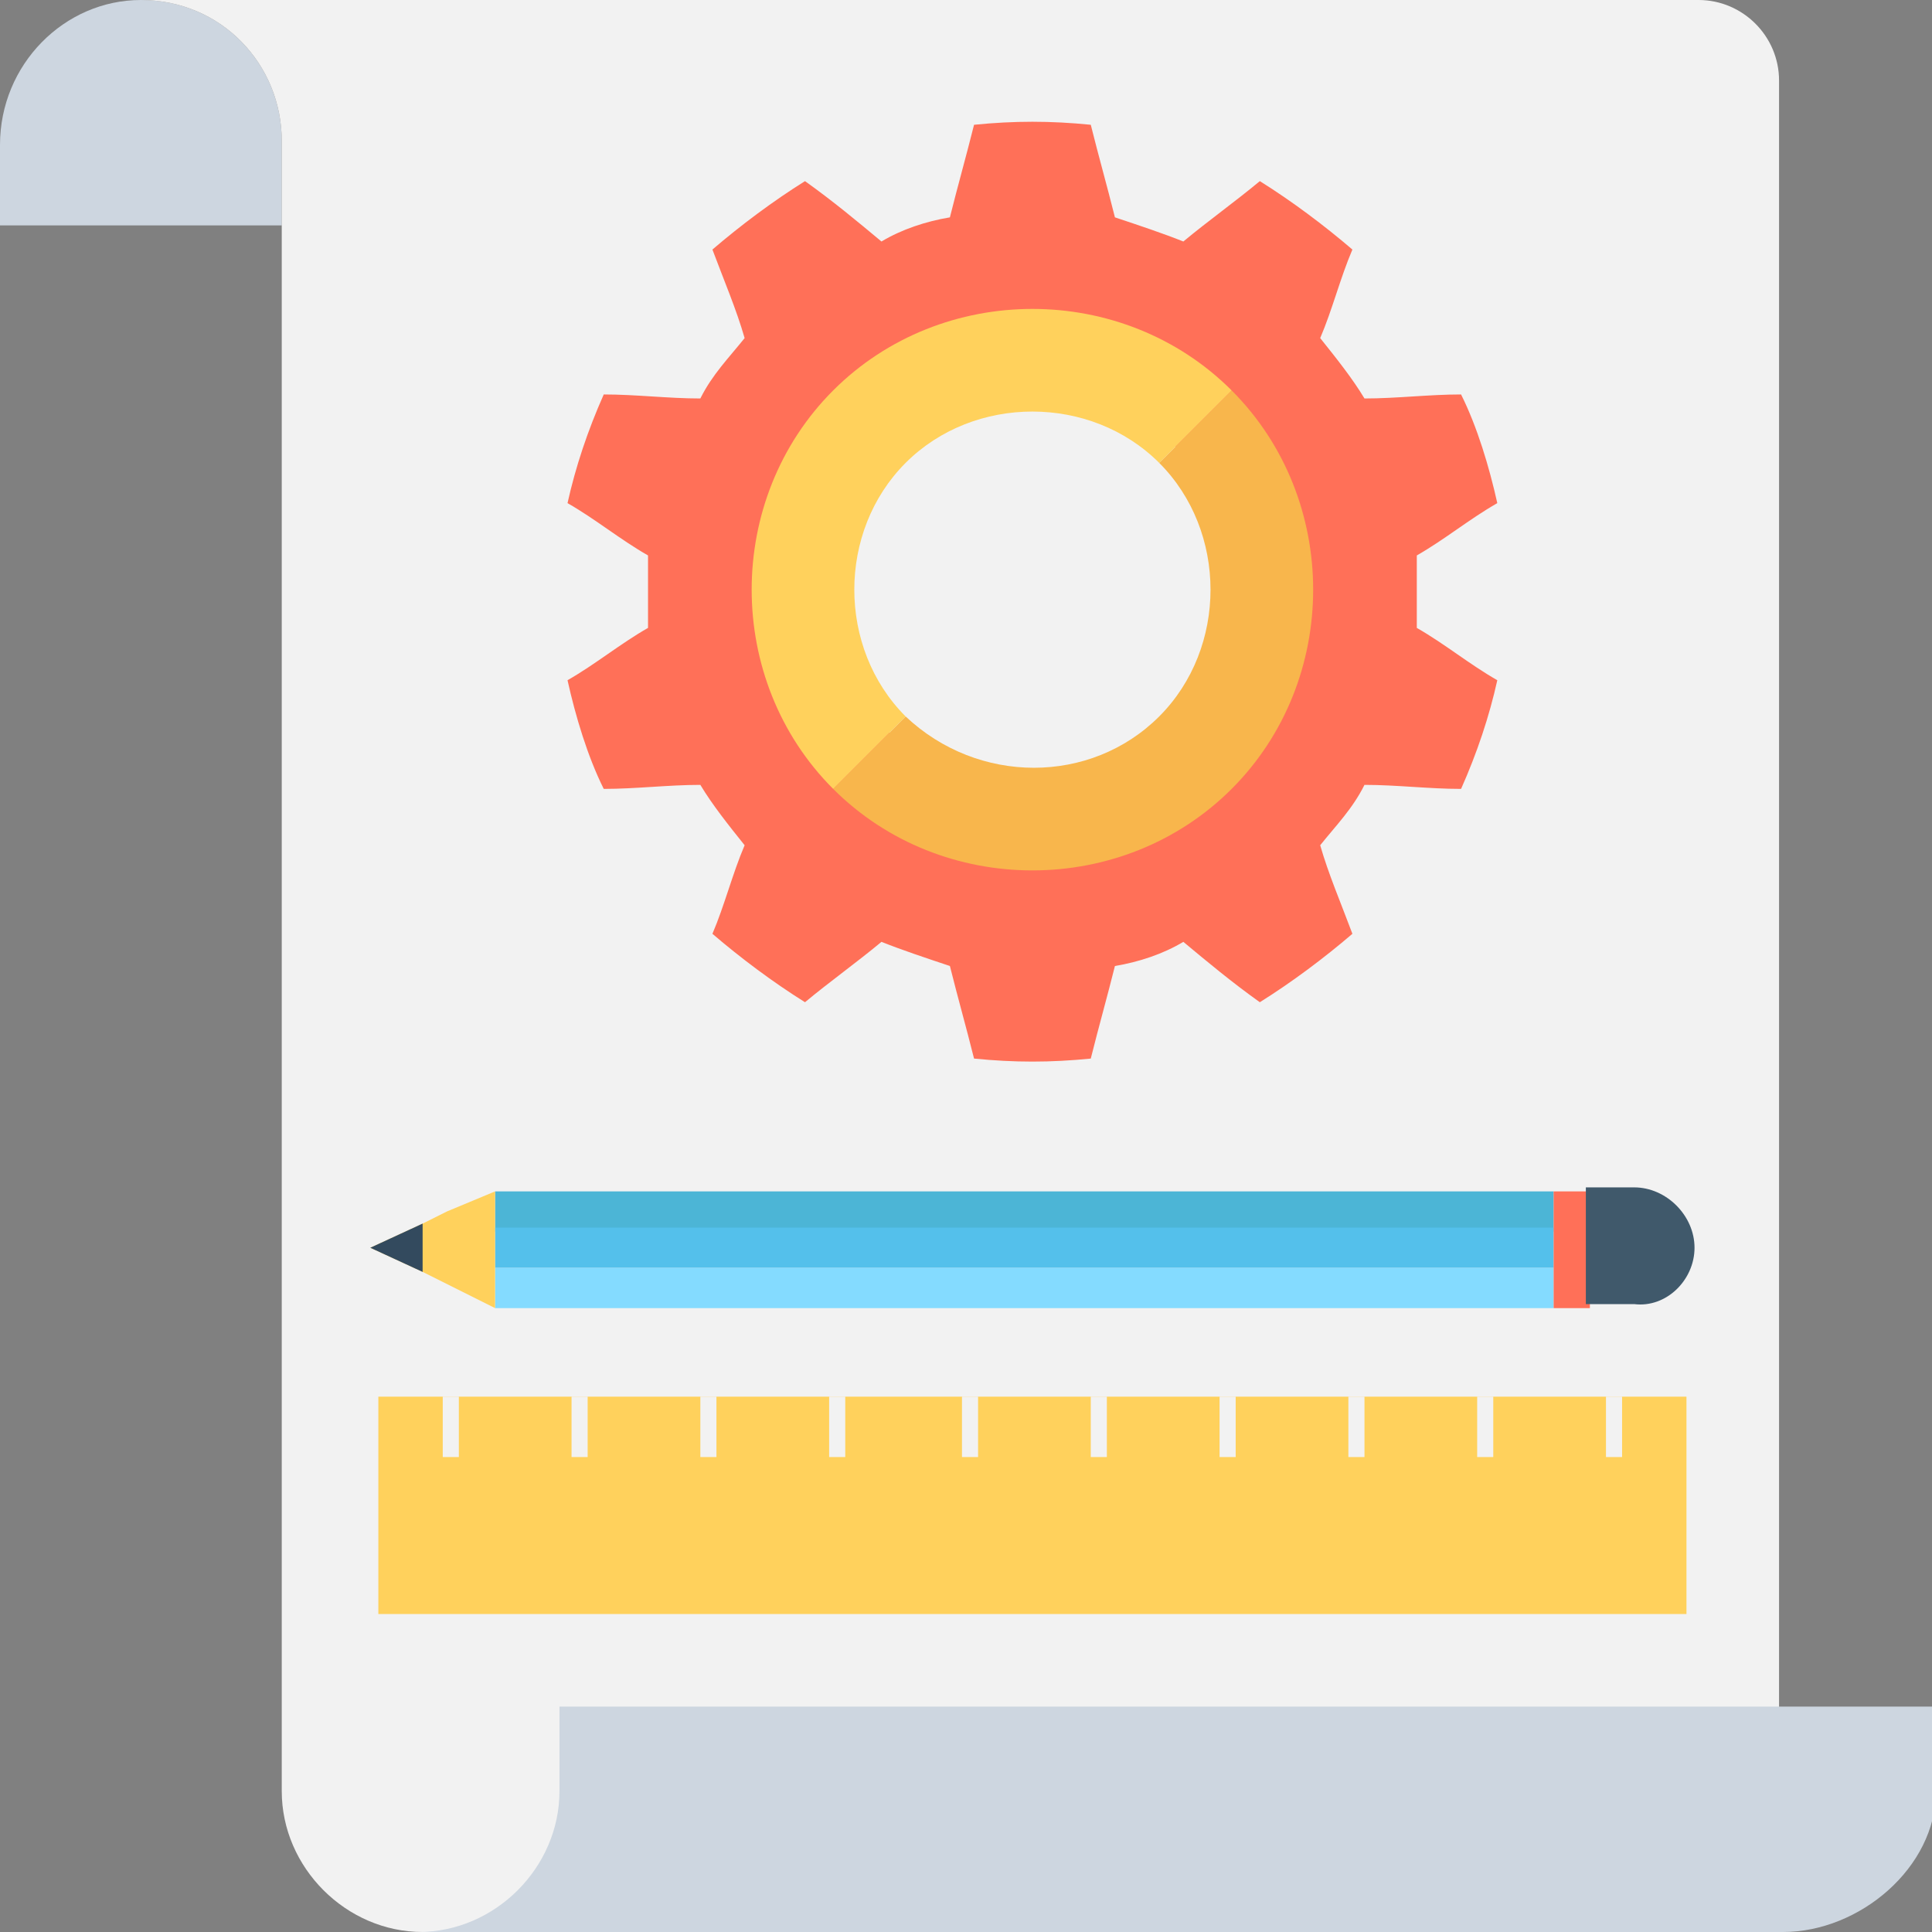 <?xml version="1.0" encoding="utf-8"?>
<!-- Generator: Adobe Illustrator 18.0.0, SVG Export Plug-In . SVG Version: 6.00 Build 0)  -->
<!DOCTYPE svg PUBLIC "-//W3C//DTD SVG 1.1//EN" "http://www.w3.org/Graphics/SVG/1.1/DTD/svg11.dtd">
<svg version="1.1" id="Layer_1" xmlns="http://www.w3.org/2000/svg" xmlns:xlink="http://www.w3.org/1999/xlink" x="0px" y="0px"
	 viewBox="0 0 48 48" enable-background="new 0 0 48 48" xml:space="preserve">
<rect x="0" y="0" width="48" height="48" fill="#808080" stroke="none"/>
<g>
	<path fill="#CDD6E0" d="M7,5.6H0l0-2C0,1.6,1.6,0,3.5,0h0C5.5,0,7,1.6,7,3.5V5.6z"/>
	<path fill="#F2F2F2" d="M42.2,0H7H3.5C5.5,0,7,1.6,7,3.5v2.1v36.9v2c0,1.9,1.6,3.5,3.5,3.5h0h33.7v-5.6V5.6V2
		C44.2,0.9,43.3,0,42.2,0z"/>
	<path fill="#CDD6E0" d="M13.9,42.4L13.9,42.4v2.1c0,1.9-1.6,3.5-3.5,3.5l0,0h34.1h-0.2c1.9,0,3.8-1.6,3.8-3.5v-2.1H13.9z"/>
	<g>
		<path fill="#FF7058" d="M35.2,14.7c0-0.3,0-0.6,0-0.9c0.7-0.4,1.3-0.9,2-1.3c-0.2-0.9-0.5-1.9-0.9-2.7c-0.8,0-1.6,0.1-2.4,0.1
			c-0.3-0.5-0.7-1-1.1-1.5c0.3-0.7,0.5-1.5,0.8-2.2c-0.7-0.6-1.5-1.2-2.3-1.7c-0.6,0.5-1.3,1-1.9,1.5c-0.5-0.2-1.1-0.4-1.7-0.6
			c-0.2-0.8-0.4-1.5-0.6-2.3c-1-0.1-1.9-0.1-2.9,0c-0.2,0.8-0.4,1.5-0.6,2.3c-0.6,0.1-1.2,0.3-1.7,0.6c-0.6-0.5-1.2-1-1.9-1.5
			c-0.8,0.5-1.6,1.1-2.3,1.7c0.3,0.8,0.6,1.5,0.8,2.2c-0.4,0.5-0.8,0.9-1.1,1.5c-0.8,0-1.6-0.1-2.4-0.1c-0.4,0.9-0.7,1.8-0.9,2.7
			c0.7,0.4,1.3,0.9,2,1.3c0,0.3,0,0.6,0,0.9c0,0.3,0,0.6,0,0.9c-0.7,0.4-1.3,0.9-2,1.3c0.2,0.9,0.5,1.9,0.9,2.7
			c0.8,0,1.6-0.1,2.4-0.1c0.3,0.5,0.7,1,1.1,1.5c-0.3,0.7-0.5,1.5-0.8,2.2c0.7,0.6,1.5,1.2,2.3,1.7c0.6-0.5,1.3-1,1.9-1.5
			c0.5,0.2,1.1,0.4,1.7,0.6c0.2,0.8,0.4,1.5,0.6,2.3c1,0.1,1.9,0.1,2.9,0c0.2-0.8,0.4-1.5,0.6-2.3c0.6-0.1,1.2-0.3,1.7-0.6
			c0.6,0.5,1.2,1,1.9,1.5c0.8-0.5,1.6-1.1,2.3-1.7c-0.3-0.8-0.6-1.5-0.8-2.2c0.4-0.5,0.8-0.9,1.1-1.5c0.8,0,1.6,0.1,2.4,0.1
			c0.4-0.9,0.7-1.8,0.9-2.7c-0.7-0.4-1.3-0.9-2-1.3C35.2,15.3,35.2,15,35.2,14.7z M25.6,19.6c-2.8,0-5-2.2-5-5s2.2-5,5-5s5,2.2,5,5
			S28.4,19.6,25.6,19.6z"/>
		<g>
			<path fill="#F8B64C" d="M30.6,9.7L30.6,9.7l-1.8,1.8l0,0c1.7,1.7,1.7,4.6,0,6.3c-1.7,1.7-4.5,1.7-6.3,0l0,0l-1.8,1.8l0,0
				c2.7,2.7,7.2,2.7,9.9,0C33.3,16.9,33.3,12.4,30.6,9.7z"/>
			<path fill="#FFD15C" d="M22.5,11.5c1.7-1.7,4.6-1.7,6.3,0l1.8-1.8c-2.7-2.7-7.2-2.7-9.9,0c-2.7,2.7-2.7,7.2,0,9.9l1.8-1.8
				C20.8,16.1,20.8,13.2,22.5,11.5z"/>
		</g>
	</g>
	<g>
		<rect x="12.3" y="29.6" fill="#4CB5D6" width="26.3" height="1"/>
		<rect x="12.3" y="30.5" fill="#54C0EB" width="26.3" height="1"/>
		<rect x="12.3" y="31.5" fill="#84DBFF" width="26.3" height="1"/>
		<polygon fill="#FFD15C" points="12.3,32.5 11.1,31.9 10.5,31.6 9.2,31 10.5,30.4 11.1,30.1 12.3,29.6 		"/>
		<rect x="38.6" y="29.6" fill="#FF7058" width="0.9" height="2.9"/>
		<path fill="#40596B" d="M42.1,31L42.1,31c0-0.8-0.7-1.5-1.5-1.5h-1.2v2.9h1.2C41.4,32.5,42.1,31.8,42.1,31z"/>
		<polygon fill="#334A5E" points="10.5,31.6 9.2,31 10.5,30.4 		"/>
	</g>
	<g>
		<rect x="9.4" y="34.7" fill="#FFD15C" width="32.5" height="5.4"/>
		<g>
			<rect x="39.9" y="34.7" fill="#F2F2F2" width="0.4" height="1.5"/>
			<rect x="36.7" y="34.7" fill="#F2F2F2" width="0.4" height="1.5"/>
			<rect x="33.5" y="34.7" fill="#F2F2F2" width="0.4" height="1.5"/>
			<rect x="30.3" y="34.7" fill="#F2F2F2" width="0.4" height="1.5"/>
			<rect x="27.1" y="34.7" fill="#F2F2F2" width="0.4" height="1.5"/>
			<rect x="23.9" y="34.7" fill="#F2F2F2" width="0.4" height="1.5"/>
			<rect x="20.6" y="34.7" fill="#F2F2F2" width="0.4" height="1.5"/>
			<rect x="17.4" y="34.7" fill="#F2F2F2" width="0.4" height="1.5"/>
			<rect x="14.2" y="34.7" fill="#F2F2F2" width="0.4" height="1.5"/>
			<rect x="11" y="34.7" fill="#F2F2F2" width="0.4" height="1.5"/>
		</g>
	</g>
</g>
</svg>
